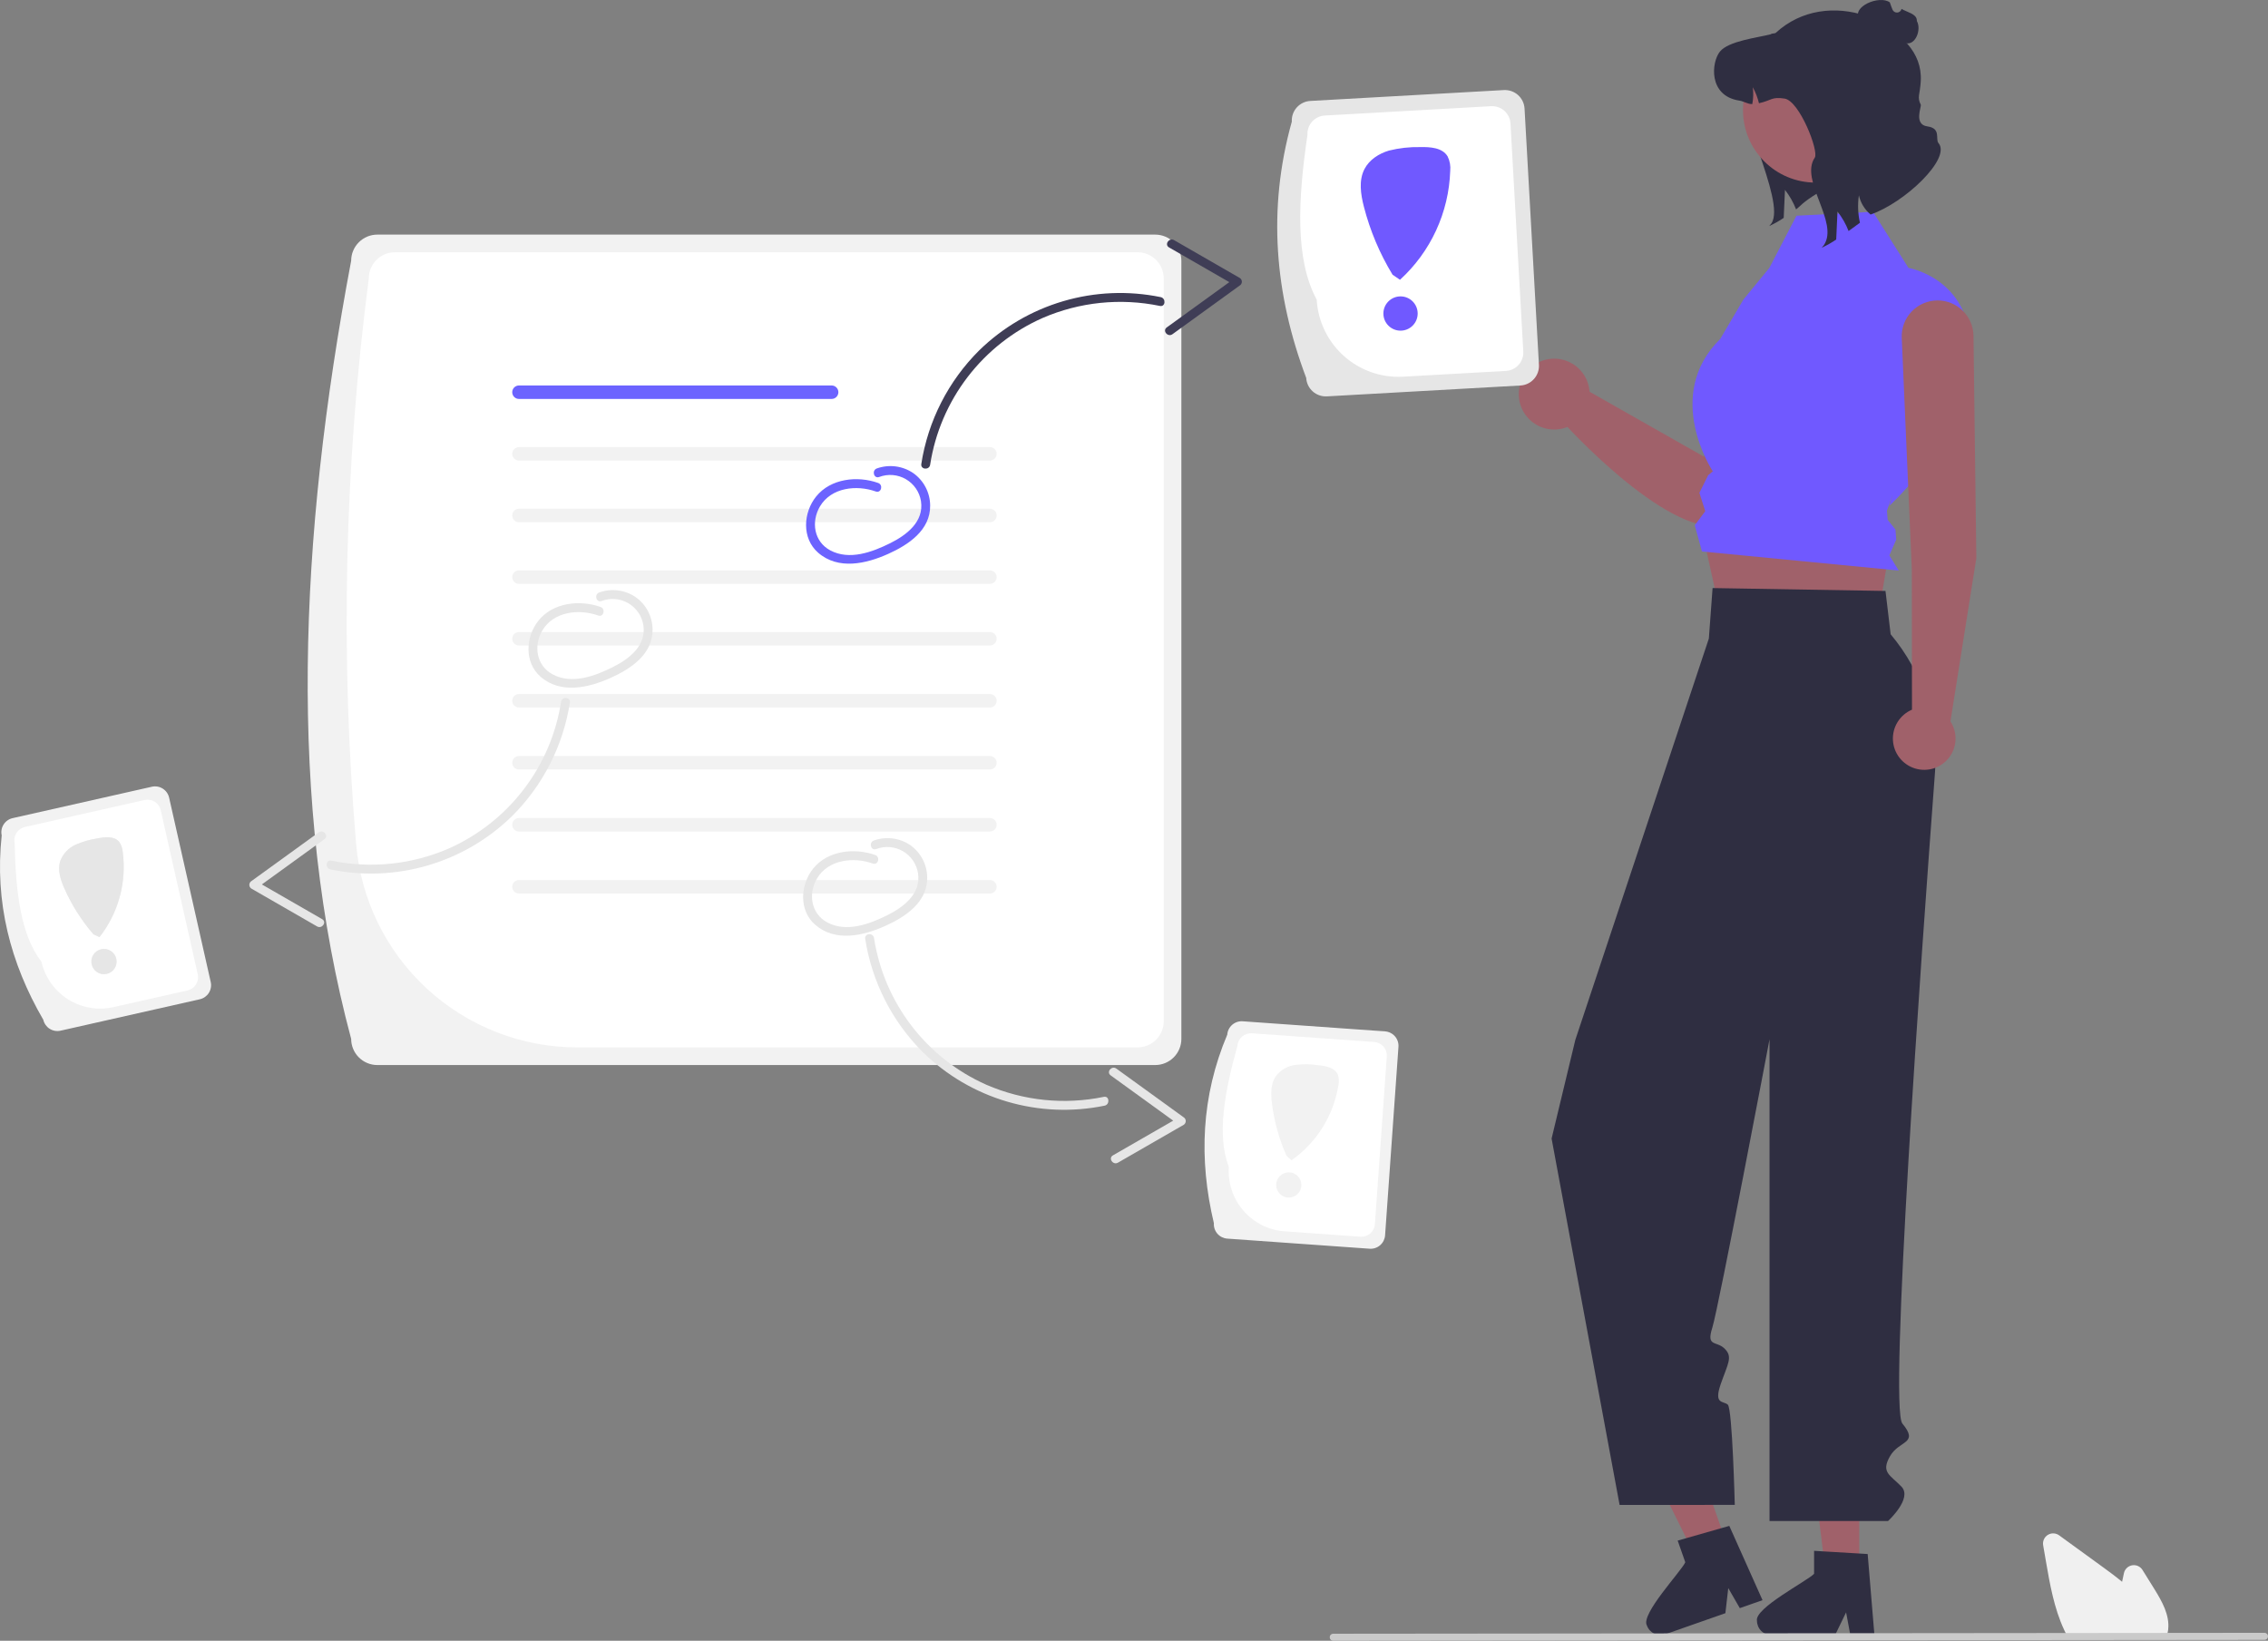 <svg width="698" height="505" viewBox="0 0 698 505" fill="none" xmlns="http://www.w3.org/2000/svg">
<rect x="0" y="0" width="698" height="505" fill="#808080" stroke="none"/>
<g clip-path="url(#clip0_15_2515)">
<path d="M572.198 5.81C572.184 5.857 572.17 5.898 572.157 5.945C572.125 6.035 572.1 6.127 572.08 6.22C571.912 6.819 571.82 7.436 571.807 8.058C571.799 8.323 571.806 8.588 571.827 8.853C571.853 9.192 571.901 9.529 571.973 9.862C572.048 10.232 572.152 10.596 572.285 10.95C572.344 11.118 572.412 11.284 572.488 11.445C572.98 12.546 573.72 13.518 574.65 14.285C575.581 15.051 576.676 15.592 577.851 15.864L577.857 15.863C577.972 15.893 578.088 15.916 578.206 15.934C578.861 16.053 579.528 16.087 580.191 16.035L580.203 16.035C581.82 15.912 583.359 15.284 584.6 14.239C585.36 13.608 585.443 12.942 586.393 13.237C589.42 14.181 591.443 9.191 589.93 6.458C589.932 6.355 589.928 6.252 589.918 6.149C589.773 4.24 586.899 3.753 585.223 2.74L585.214 2.774C585.136 3.07 584.967 3.334 584.732 3.53C584.496 3.725 584.205 3.842 583.899 3.864C583.594 3.886 583.289 3.811 583.028 3.652C582.767 3.492 582.562 3.255 582.442 2.973C582.136 2.234 581.858 1.486 581.608 0.728C578.395 -1.586 569.812 2.029 572.198 5.81Z" fill="#2F2E41"/>
<path d="M552.054 23.134C551.617 24.153 538.13 24.044 537.512 24.951C532.75 31.958 549.917 61.771 545.155 68.787L544.492 69.578C546.045 68.862 547.538 68.02 548.954 67.06C549.081 64.189 549.209 61.308 549.345 58.436C550.771 60.261 551.923 62.284 552.762 64.443C553.871 63.661 554.781 62.213 559.533 59.363C561.457 57.249 563.675 55.423 566.119 53.942L552.054 23.134Z" fill="#2F2E41"/>
<path d="M561.847 80.559C560.359 79.59 558.661 78.99 556.894 78.808C555.127 78.626 553.342 78.868 551.688 79.514C550.033 80.16 548.557 81.191 547.381 82.522C546.204 83.853 545.363 85.445 544.925 87.166L524.43 140.565L489.202 120.566C489.047 118.267 488.169 116.076 486.692 114.308C485.215 112.539 483.216 111.284 480.982 110.722C478.747 110.159 476.392 110.319 474.254 111.178C472.116 112.037 470.305 113.551 469.081 115.503C467.857 117.454 467.282 119.744 467.439 122.042C467.597 124.341 468.478 126.531 469.957 128.297C471.435 130.064 473.436 131.317 475.671 131.877C477.906 132.437 480.261 132.274 482.398 131.413C489.816 139.33 521.979 171.792 535.294 159.109C546.487 148.448 562.638 107.129 566.526 92.86C567.149 90.579 567.031 88.158 566.191 85.948C565.35 83.737 563.829 81.85 561.847 80.559Z" fill="#A0616A"/>
<path d="M401.999 116.312C392.307 90.616 390.028 64.38 397.57 37.427C397.482 35.831 398.031 34.264 399.097 33.072C400.163 31.879 401.658 31.158 403.254 31.067L462.833 27.722C464.43 27.634 465.996 28.183 467.189 29.249C468.381 30.314 469.102 31.809 469.194 33.406L473.623 112.291C473.711 113.888 473.162 115.454 472.096 116.647C471.031 117.839 469.536 118.56 467.939 118.651L408.36 121.997C406.763 122.084 405.197 121.535 404.004 120.47C402.812 119.404 402.091 117.909 401.999 116.312Z" fill="#E6E6E6"/>
<path d="M405.231 92.229C398.515 79.814 399.452 61.441 402.384 41.515C402.301 40.019 402.816 38.552 403.814 37.435C404.812 36.319 406.212 35.644 407.707 35.558L458.91 32.683C460.406 32.601 461.873 33.115 462.99 34.113C464.106 35.111 464.782 36.511 464.867 38.006L468.809 108.203C468.891 109.699 468.377 111.166 467.379 112.283C466.381 113.399 464.981 114.075 463.485 114.16L431.766 115.941C425.105 116.308 418.57 114.017 413.596 109.572C408.621 105.126 405.613 98.889 405.231 92.229Z" fill="white"/>
<path d="M431.028 101.773C433.941 101.773 436.303 99.411 436.303 96.498C436.303 93.584 433.941 91.222 431.028 91.222C428.114 91.222 425.752 93.584 425.752 96.498C425.752 99.411 428.114 101.773 431.028 101.773Z" fill="#7059FF"/>
<path d="M445.515 48.124C443.906 45.441 440.179 45.201 437.051 45.271C433.824 45.202 430.603 45.562 427.472 46.344C424.382 47.263 421.44 49.142 419.949 51.998C418.116 55.509 418.76 59.765 419.744 63.6C421.64 70.979 424.614 78.037 428.571 84.548L430.859 86.111C435.54 81.841 439.319 76.678 441.975 70.926C444.63 65.173 446.108 58.947 446.32 52.615C446.482 51.072 446.203 49.515 445.515 48.124Z" fill="#7059FF"/>
<path d="M108.073 319.756C88.706 247.446 91.825 166.4 108.073 80.254C108.076 78.121 108.924 76.076 110.433 74.567C111.941 73.059 113.986 72.211 116.119 72.208H355.533C357.666 72.211 359.712 73.059 361.22 74.567C362.728 76.076 363.577 78.121 363.579 80.254V319.756C363.577 321.889 362.728 323.934 361.22 325.442C359.712 326.951 357.666 327.799 355.533 327.801H116.119C113.986 327.799 111.941 326.951 110.433 325.442C108.924 323.934 108.076 321.889 108.073 319.756Z" fill="#F2F2F2"/>
<path d="M109.606 259.819C104.689 201.802 105.994 143.425 113.5 85.685C113.503 83.552 114.351 81.507 115.86 79.999C117.368 78.49 119.413 77.642 121.547 77.639H350.104C351.161 77.639 352.207 77.847 353.184 78.252C354.16 78.656 355.047 79.249 355.794 79.996C356.541 80.743 357.134 81.63 357.538 82.606C357.943 83.582 358.151 84.629 358.151 85.685V314.329C358.151 316.462 357.303 318.509 355.794 320.018C354.285 321.527 352.238 322.374 350.104 322.374H177.73C160.6 322.385 144.091 315.96 131.474 304.375C118.857 292.789 111.053 276.887 109.606 259.819Z" fill="white"/>
<path d="M255.948 122.79H159.722C159.449 122.791 159.179 122.738 158.927 122.634C158.675 122.53 158.445 122.377 158.252 122.184C158.059 121.991 157.906 121.762 157.801 121.51C157.697 121.258 157.643 120.988 157.643 120.715C157.643 120.442 157.697 120.172 157.801 119.92C157.906 119.668 158.059 119.439 158.252 119.246C158.445 119.054 158.675 118.901 158.927 118.797C159.179 118.693 159.449 118.64 159.722 118.64H255.948C256.498 118.641 257.025 118.861 257.413 119.25C257.801 119.639 258.019 120.166 258.019 120.715C258.019 121.265 257.801 121.792 257.413 122.181C257.025 122.57 256.498 122.789 255.948 122.79Z" fill="#6C63FF"/>
<path d="M304.66 141.761H159.722C159.449 141.761 159.179 141.708 158.927 141.604C158.675 141.5 158.445 141.347 158.252 141.155C158.059 140.962 157.906 140.733 157.801 140.481C157.697 140.229 157.643 139.959 157.643 139.686C157.643 139.413 157.697 139.143 157.801 138.891C157.906 138.639 158.059 138.41 158.252 138.217C158.445 138.024 158.675 137.871 158.927 137.767C159.179 137.663 159.449 137.61 159.722 137.611H304.66C305.209 137.612 305.736 137.831 306.124 138.22C306.513 138.609 306.731 139.136 306.731 139.686C306.731 140.235 306.513 140.762 306.124 141.151C305.736 141.54 305.209 141.76 304.66 141.761Z" fill="#F2F2F2"/>
<path d="M304.663 156.578H159.719C159.168 156.578 158.64 156.797 158.251 157.186C157.861 157.576 157.642 158.104 157.642 158.655C157.642 159.206 157.861 159.734 158.251 160.123C158.64 160.513 159.168 160.731 159.719 160.731H304.663C305.213 160.731 305.742 160.513 306.131 160.123C306.52 159.734 306.739 159.206 306.739 158.655C306.739 158.104 306.52 157.576 306.131 157.186C305.742 156.797 305.213 156.578 304.663 156.578Z" fill="#F2F2F2"/>
<path d="M304.66 179.702H159.722C159.172 179.702 158.644 179.483 158.255 179.094C157.866 178.705 157.647 178.177 157.647 177.627C157.647 177.076 157.866 176.549 158.255 176.16C158.644 175.77 159.172 175.552 159.722 175.552H304.66C305.21 175.552 305.738 175.77 306.127 176.16C306.516 176.549 306.735 177.076 306.735 177.627C306.735 178.177 306.516 178.705 306.127 179.094C305.738 179.483 305.21 179.702 304.66 179.702Z" fill="#F2F2F2"/>
<path d="M304.66 198.672H159.722C159.449 198.673 159.179 198.62 158.927 198.516C158.675 198.412 158.445 198.259 158.252 198.066C158.059 197.873 157.906 197.644 157.801 197.392C157.697 197.14 157.643 196.87 157.643 196.597C157.643 196.324 157.697 196.054 157.801 195.802C157.906 195.55 158.059 195.321 158.252 195.129C158.445 194.936 158.675 194.783 158.927 194.679C159.179 194.575 159.449 194.522 159.722 194.522H304.66C305.209 194.523 305.736 194.743 306.124 195.132C306.513 195.521 306.731 196.048 306.731 196.597C306.731 197.147 306.513 197.674 306.124 198.063C305.736 198.452 305.209 198.671 304.66 198.672Z" fill="#F2F2F2"/>
<path d="M304.66 217.757H159.722C159.449 217.758 159.179 217.705 158.927 217.601C158.675 217.496 158.445 217.344 158.252 217.151C158.059 216.958 157.906 216.729 157.801 216.477C157.697 216.225 157.643 215.955 157.643 215.682C157.643 215.409 157.697 215.139 157.801 214.887C157.906 214.635 158.059 214.406 158.252 214.213C158.445 214.021 158.675 213.868 158.927 213.764C159.179 213.66 159.449 213.607 159.722 213.607H304.66C305.209 213.608 305.736 213.827 306.124 214.216C306.513 214.605 306.731 215.133 306.731 215.682C306.731 216.232 306.513 216.759 306.124 217.148C305.736 217.537 305.209 217.756 304.66 217.757Z" fill="#F2F2F2"/>
<path d="M304.66 236.842H159.722C159.449 236.843 159.179 236.789 158.927 236.685C158.675 236.581 158.445 236.429 158.252 236.236C158.059 236.043 157.906 235.814 157.801 235.562C157.697 235.31 157.643 235.04 157.643 234.767C157.643 234.494 157.697 234.224 157.801 233.972C157.906 233.72 158.059 233.491 158.252 233.298C158.445 233.106 158.675 232.953 158.927 232.849C159.179 232.745 159.449 232.692 159.722 232.692H304.66C305.209 232.693 305.736 232.912 306.124 233.301C306.513 233.69 306.731 234.218 306.731 234.767C306.731 235.317 306.513 235.844 306.124 236.233C305.736 236.622 305.209 236.841 304.66 236.842Z" fill="#F2F2F2"/>
<path d="M304.66 255.927H159.722C159.449 255.928 159.179 255.874 158.927 255.77C158.675 255.666 158.445 255.514 158.252 255.321C158.059 255.128 157.906 254.899 157.801 254.647C157.697 254.395 157.643 254.125 157.643 253.852C157.643 253.579 157.697 253.309 157.801 253.057C157.906 252.805 158.059 252.576 158.252 252.383C158.445 252.191 158.675 252.038 158.927 251.934C159.179 251.83 159.449 251.777 159.722 251.777H304.66C305.209 251.778 305.736 251.997 306.124 252.386C306.513 252.775 306.731 253.303 306.731 253.852C306.731 254.402 306.513 254.929 306.124 255.318C305.736 255.707 305.209 255.926 304.66 255.927Z" fill="#F2F2F2"/>
<path d="M304.66 275.012H159.722C159.449 275.013 159.179 274.959 158.927 274.855C158.675 274.751 158.445 274.599 158.252 274.406C158.059 274.213 157.906 273.984 157.801 273.732C157.697 273.48 157.643 273.21 157.643 272.937C157.643 272.664 157.697 272.394 157.801 272.142C157.906 271.89 158.059 271.661 158.252 271.468C158.445 271.276 158.675 271.123 158.927 271.019C159.179 270.915 159.449 270.861 159.722 270.862H304.66C305.209 270.863 305.736 271.082 306.124 271.471C306.513 271.86 306.731 272.388 306.731 272.937C306.731 273.487 306.513 274.014 306.124 274.403C305.736 274.792 305.209 275.011 304.66 275.012Z" fill="#F2F2F2"/>
<path d="M270.267 148.648C263.899 146.373 255.652 147.261 251.183 152.806C247.18 157.773 246.7 165.681 251.793 170.114C257.993 175.509 266.58 173.524 273.349 170.48C279.544 167.695 286.362 163.203 286.267 155.581C286.252 153.622 285.771 151.695 284.863 149.959C283.955 148.223 282.646 146.728 281.046 145.599C279.421 144.501 277.561 143.8 275.616 143.554C273.67 143.308 271.695 143.523 269.848 144.181C268.213 144.779 268.919 147.414 270.572 146.81C271.904 146.304 273.332 146.101 274.751 146.216C276.171 146.331 277.548 146.761 278.78 147.475C280.013 148.189 281.071 149.168 281.877 150.343C282.684 151.517 283.218 152.856 283.441 154.263C284.398 160.591 278.99 164.69 273.965 167.187C268.453 169.926 261.436 172.547 255.534 169.4C250.486 166.708 249.563 160.568 252.362 155.853C255.832 150.007 263.644 149.17 269.542 151.277C271.197 151.868 271.91 149.235 270.267 148.648Z" fill="#6C63FF"/>
<path d="M184.835 186.818C178.467 184.543 170.22 185.43 165.751 190.976C161.748 195.943 161.268 203.851 166.361 208.283C172.561 213.679 181.148 211.694 187.917 208.65C194.112 205.864 200.93 201.373 200.834 193.751C200.82 191.792 200.339 189.865 199.431 188.129C198.523 186.393 197.214 184.898 195.613 183.769C193.989 182.671 192.129 181.97 190.184 181.724C188.238 181.478 186.262 181.693 184.415 182.351C182.781 182.948 183.487 185.584 185.14 184.98C186.472 184.474 187.899 184.271 189.319 184.386C190.739 184.5 192.116 184.931 193.348 185.644C194.581 186.358 195.639 187.338 196.445 188.512C197.252 189.687 197.786 191.026 198.009 192.433C198.966 198.761 193.558 202.86 188.533 205.357C183.021 208.096 176.004 210.717 170.102 207.57C165.054 204.878 164.131 198.738 166.93 194.023C170.399 188.176 178.211 187.34 184.11 189.447C185.765 190.038 186.478 187.405 184.835 186.818Z" fill="#E6E6E6"/>
<path d="M269.358 263.158C262.99 260.883 254.743 261.77 250.274 267.315C246.271 272.282 245.791 280.191 250.884 284.623C257.084 290.019 265.671 288.034 272.44 284.99C278.635 282.204 285.453 277.713 285.358 270.091C285.343 268.132 284.862 266.205 283.954 264.469C283.046 262.733 281.737 261.238 280.137 260.108C278.512 259.01 276.652 258.31 274.707 258.064C272.762 257.817 270.786 258.032 268.939 258.691C267.304 259.288 268.01 261.924 269.664 261.32C270.995 260.813 272.423 260.61 273.842 260.725C275.262 260.84 276.639 261.27 277.871 261.984C279.104 262.698 280.162 263.678 280.968 264.852C281.775 266.027 282.309 267.366 282.532 268.773C283.489 275.101 278.082 279.2 273.057 281.697C267.544 284.436 260.527 287.057 254.626 283.91C249.577 281.218 248.654 275.078 251.453 270.362C254.923 264.516 262.735 263.679 268.633 265.787C270.288 266.378 271.001 263.745 269.358 263.158Z" fill="#E6E6E6"/>
<path d="M266.274 288.949C268.334 302.201 274.575 314.449 284.085 323.906C291.346 330.999 300.235 336.203 309.975 339.063C319.714 341.922 330.007 342.35 339.95 340.308C341.649 339.953 341.428 337.233 339.711 337.592C327.57 340.106 314.949 338.807 303.574 333.873C294.49 329.842 286.562 323.595 280.52 315.704C274.477 307.813 270.513 298.531 268.99 288.71C268.727 286.981 266.009 287.21 266.274 288.949Z" fill="#E6E6E6"/>
<path d="M344.062 357.849L364.342 346.171C364.513 346.051 364.655 345.893 364.756 345.709C364.857 345.526 364.915 345.321 364.925 345.112C364.935 344.903 364.896 344.694 364.813 344.502C364.729 344.31 364.603 344.139 364.443 344.004L343.563 328.889C342.15 327.866 340.387 329.947 341.812 330.978C348.772 336.016 355.731 341.055 362.691 346.093L362.793 343.926L342.513 355.604C340.99 356.481 342.551 358.719 344.062 357.849Z" fill="#E6E6E6"/>
<path d="M283.542 142.807C285.603 129.554 291.843 117.306 301.353 107.849C308.614 100.756 317.503 95.552 327.243 92.693C336.982 89.833 347.275 89.406 357.218 91.448C358.917 91.803 358.696 94.522 356.979 94.164C344.838 91.65 332.217 92.948 320.842 97.883C311.758 101.914 303.83 108.161 297.788 116.052C291.745 123.943 287.781 133.224 286.258 143.045C285.995 144.774 283.277 144.546 283.542 142.807Z" fill="#3F3D56"/>
<path d="M361.33 73.907L381.61 85.585C381.781 85.705 381.923 85.863 382.024 86.046C382.125 86.23 382.183 86.434 382.193 86.643C382.203 86.853 382.164 87.061 382.081 87.253C381.997 87.446 381.871 87.616 381.711 87.752L360.832 102.866C359.418 103.889 357.655 101.808 359.08 100.777L379.959 85.662L380.061 87.829L359.781 76.151C358.258 75.274 359.819 73.037 361.33 73.907Z" fill="#3F3D56"/>
<path d="M175.386 216.244C173.326 229.497 167.086 241.745 157.576 251.202C150.315 258.295 141.425 263.499 131.686 266.358C121.946 269.218 111.654 269.645 101.711 267.603C100.012 267.248 100.232 264.529 101.949 264.887C114.09 267.401 126.712 266.103 138.086 261.168C147.171 257.137 155.098 250.89 161.141 242.999C167.183 235.108 171.148 225.827 172.67 216.006C172.934 214.277 175.652 214.505 175.386 216.244Z" fill="#E6E6E6"/>
<path d="M97.599 285.144L77.319 273.466C77.147 273.346 77.005 273.188 76.904 273.005C76.803 272.821 76.745 272.617 76.736 272.408C76.726 272.198 76.764 271.99 76.848 271.797C76.931 271.605 77.058 271.435 77.217 271.299L98.097 256.184C99.51 255.161 101.273 257.243 99.849 258.274L78.969 273.388L78.868 271.222L99.148 282.9C100.671 283.777 99.109 286.014 97.599 285.144Z" fill="#E6E6E6"/>
<path d="M13.327 313.872C3.165 296.389 -1.679 277.612 0.523 257.122C0.265 255.973 0.473 254.769 1.102 253.774C1.731 252.778 2.729 252.073 3.878 251.812L46.739 242.143C47.888 241.885 49.092 242.094 50.088 242.723C51.083 243.352 51.788 244.35 52.049 245.498L64.853 302.248C65.111 303.397 64.902 304.601 64.273 305.597C63.644 306.592 62.646 307.298 61.498 307.558L18.637 317.227C17.488 317.485 16.283 317.277 15.288 316.648C14.292 316.019 13.587 315.021 13.327 313.872Z" fill="#F2F2F2"/>
<path d="M12.747 295.99C6.36 287.79 4.808 274.333 4.515 259.506C4.274 258.43 4.469 257.302 5.058 256.369C5.647 255.437 6.582 254.777 7.658 254.533L44.493 246.223C45.569 245.981 46.697 246.176 47.629 246.765C48.562 247.355 49.222 248.289 49.466 249.365L60.86 299.865C61.102 300.941 60.906 302.069 60.317 303.001C59.728 303.933 58.793 304.594 57.718 304.838L34.899 309.985C30.106 311.061 25.081 310.192 20.929 307.568C16.776 304.944 13.833 300.78 12.747 295.99Z" fill="white"/>
<path d="M32 299.839C34.145 299.839 35.884 298.1 35.884 295.955C35.884 293.809 34.145 292.07 32 292.07C29.854 292.07 28.115 293.809 28.115 295.955C28.115 298.1 29.854 299.839 32 299.839Z" fill="#F2F2F2"/>
<path d="M36.642 259.064C35.147 257.311 32.411 257.59 30.148 258.021C27.796 258.363 25.501 259.016 23.322 259.964C22.234 260.444 21.251 261.135 20.432 261.997C19.612 262.858 18.971 263.874 18.546 264.984C17.641 267.757 18.626 270.769 19.807 273.435C22.08 278.563 25.098 283.328 28.763 287.575L30.614 288.432C33.495 284.763 35.612 280.554 36.842 276.053C38.071 271.553 38.387 266.852 37.772 262.228C37.702 261.087 37.31 259.99 36.642 259.064Z" fill="#F2F2F2"/>
<path d="M32 299.839C34.145 299.839 35.884 298.1 35.884 295.955C35.884 293.809 34.145 292.07 32 292.07C29.854 292.07 28.115 293.809 28.115 295.955C28.115 298.1 29.854 299.839 32 299.839Z" fill="#E6E6E6"/>
<path d="M36.642 259.064C35.147 257.311 32.411 257.59 30.148 258.021C27.796 258.363 25.501 259.016 23.322 259.964C22.234 260.444 21.251 261.135 20.432 261.997C19.612 262.858 18.971 263.874 18.546 264.984C17.641 267.757 18.626 270.769 19.807 273.435C22.08 278.563 25.098 283.328 28.763 287.575L30.614 288.432C33.495 284.763 35.612 280.554 36.842 276.053C38.071 271.553 38.387 266.852 37.772 262.228C37.702 261.087 37.31 259.99 36.642 259.064Z" fill="#E6E6E6"/>
<path d="M572.207 483.449L561.776 483.448L556.813 443.216H572.209L572.207 483.449Z" fill="#A0616A"/>
<path d="M540.722 498.839C540.727 500.008 541.193 501.127 542.019 501.954C542.844 502.781 543.963 503.249 545.131 503.257H564.768L565.376 501.996L568.154 496.265L569.23 501.996L569.468 503.257H576.875L576.769 501.987L574.794 478.304L572.21 478.145L561.047 477.484L558.305 477.317V484.388C556.224 486.601 539.894 494.969 540.722 498.839Z" fill="#2F2E41"/>
<path d="M531.473 475.356L521.629 478.808L503.631 442.484L518.16 437.39L531.473 475.356Z" fill="#A0616A"/>
<path d="M506.856 500.299C507.247 501.4 508.058 502.302 509.11 502.809C510.163 503.316 511.373 503.388 512.478 503.008L531.009 496.51L531.166 495.119L531.89 488.792L534.802 493.844L535.444 494.955L542.433 492.504L541.913 491.341L532.212 469.646L529.721 470.351L518.968 473.421L516.325 474.17L518.665 480.843C517.434 483.62 504.793 496.92 506.856 500.299Z" fill="#2F2E41"/>
<path d="M523.364 161.346L529.831 190.577L577.124 194.854L581.47 169.402L523.364 161.346Z" fill="#A0616A"/>
<path d="M580.281 181.884L527.063 180.995L525.918 196.53L484.822 320.06L477.52 350.431L498.451 463.2L533.896 463.178C533.896 463.178 533.16 433.551 531.745 432.323C530.331 431.095 527.378 432.341 529.567 426.015C531.757 419.688 533.372 417.645 530.782 415.102C528.192 412.559 525.06 414.692 526.982 408.634C528.905 402.577 544.59 319.875 544.59 319.875V468.148H581.059C581.059 468.148 588.694 461.174 585.18 457.542C581.665 453.909 578.813 453.196 581.665 448.206C584.517 443.215 590.706 444.473 585.473 438.14C581.315 433.11 591.261 294.375 595.525 237.56C596.677 222.205 591.775 207.009 581.868 195.222L580.281 181.884Z" fill="#2F2E41"/>
<path d="M552.881 66.393L576.42 65.181L587.354 82.456C587.354 82.456 607.926 85.895 606.5 110.136C605.074 134.376 581.47 155.647 581.47 155.647L582.479 152.188L580.727 157.195L580.951 160.006L583.342 162.983L583.588 166.062L581.47 170.934L584.35 175.599L523.794 169.732L521.579 161.666L524.81 157.334L523.005 151.685L525.718 146.25L527.133 145.072C527.133 145.072 511.658 121.824 529.422 104.315L536.552 92.195L544.53 82.462L552.881 66.393Z" fill="#7059FF"/>
<path d="M558.739 56.196C571.067 56.196 581.061 46.202 581.061 33.874C581.061 21.547 571.067 11.553 558.739 11.553C546.411 11.553 536.417 21.547 536.417 33.874C536.417 46.202 546.411 56.196 558.739 56.196Z" fill="#A0616A"/>
<path d="M575.693 66.03C573.876 64.511 572.61 62.434 572.094 60.122C571.681 62.929 571.789 65.788 572.412 68.556C571.204 69.465 570.031 70.328 568.922 71.11C568.083 68.951 566.932 66.927 565.505 65.103C565.369 67.975 565.242 70.855 565.114 73.727C563.698 74.687 562.206 75.529 560.652 76.245L561.315 75.454C566.078 68.438 553.754 55.524 558.516 48.517C559.852 46.554 553.817 31.041 549.218 30.341C545.129 29.723 545.301 30.904 541.339 31.768C540.927 30.052 540.288 28.398 539.439 26.851C539.665 28.575 539.613 30.324 539.285 32.031C537.876 32.086 536.768 31.188 535.268 30.959C525.697 29.496 526.67 19.144 529.333 15.864C532.005 12.592 540.875 11.61 544.965 10.547C545.338 10.184 546.183 10.411 546.556 10.065C554.393 2.893 564.876 1.705 574.31 4.884C575.157 5.176 575.981 5.535 576.772 5.956C584.779 10.151 591.632 15.926 591.135 24.952C590.902 29.179 589.942 29.837 591.135 32.222C591.427 32.807 588.863 38.318 593.18 38.905C597.497 39.492 595.55 42.825 596.588 44.036C600.608 48.73 586.201 62.42 575.693 66.03Z" fill="#2F2E41"/>
<path d="M373.585 376.482C368.901 356.81 369.682 337.434 377.702 318.451C377.787 317.277 378.334 316.184 379.224 315.412C380.113 314.641 381.272 314.254 382.447 314.336L426.275 317.445C427.45 317.53 428.543 318.077 429.314 318.966C430.086 319.856 430.473 321.015 430.391 322.19L426.273 380.22C426.189 381.395 425.642 382.488 424.752 383.259C423.863 384.031 422.703 384.418 421.529 384.336L377.701 381.226C376.526 381.142 375.433 380.595 374.661 379.705C373.89 378.816 373.503 377.657 373.585 376.482Z" fill="#F2F2F2"/>
<path d="M378.19 359.193C374.442 349.499 376.838 336.167 380.838 321.885C380.917 320.786 381.429 319.762 382.262 319.039C383.095 318.317 384.181 317.954 385.281 318.031L422.948 320.703C424.048 320.783 425.071 321.295 425.794 322.128C426.517 322.961 426.879 324.047 426.803 325.147L423.138 376.786C423.059 377.886 422.547 378.91 421.714 379.632C420.88 380.355 419.795 380.718 418.695 380.641L395.361 378.985C390.461 378.632 385.902 376.35 382.683 372.639C379.464 368.929 377.848 364.093 378.19 359.193Z" fill="white"/>
<path d="M396.634 368.599C398.779 368.599 400.518 366.86 400.518 364.715C400.518 362.57 398.779 360.831 396.634 360.831C394.489 360.831 392.75 362.57 392.75 364.715C392.75 366.86 394.489 368.599 396.634 368.599Z" fill="#F2F2F2"/>
<path d="M411.725 330.733C410.799 328.623 408.099 328.1 405.808 327.86C403.458 327.509 401.071 327.472 398.711 327.751C397.531 327.897 396.391 328.275 395.358 328.863C394.324 329.452 393.417 330.239 392.69 331.18C391.024 333.573 391.097 336.742 391.458 339.635C392.155 345.201 393.67 350.634 395.953 355.758L397.479 357.113C401.296 354.43 404.538 351.012 407.013 347.057C409.489 343.103 411.148 338.694 411.894 334.088C412.156 332.976 412.097 331.813 411.725 330.733Z" fill="#F2F2F2"/>
<path d="M608.241 171.781L607.362 103.342C607.316 100.442 606.132 97.677 604.066 95.643C601.999 93.609 599.215 92.469 596.315 92.469C594.815 92.469 593.331 92.774 591.952 93.367C590.574 93.959 589.331 94.826 588.299 95.914C587.266 97.003 586.466 98.29 585.948 99.698C585.429 101.106 585.203 102.604 585.283 104.102L588.375 175.166L588.434 218.426C586.611 219.199 585.071 220.514 584.022 222.193C582.972 223.872 582.466 225.833 582.57 227.81C582.674 229.787 583.385 231.684 584.605 233.243C585.825 234.802 587.495 235.948 589.389 236.524C591.283 237.101 593.308 237.081 595.19 236.467C597.072 235.852 598.719 234.673 599.908 233.09C601.097 231.507 601.769 229.596 601.834 227.618C601.899 225.639 601.353 223.689 600.27 222.031L608.241 171.781Z" fill="#A0616A"/>
<path d="M666.65 504.068H636.488L636.359 503.833C635.973 503.134 635.601 502.393 635.253 501.631C632.146 494.98 630.833 487.374 629.674 480.662L628.802 475.603C628.696 474.991 628.776 474.36 629.03 473.793C629.285 473.226 629.703 472.748 630.231 472.42C630.759 472.092 631.373 471.928 631.995 471.951C632.616 471.974 633.216 472.182 633.719 472.548C638.303 475.883 642.888 479.215 647.475 482.544C649.212 483.807 651.196 485.27 653.096 486.851C653.279 485.961 653.471 485.068 653.662 484.187C653.795 483.579 654.105 483.025 654.555 482.595C655.004 482.164 655.571 481.878 656.184 481.772C656.797 481.666 657.428 481.745 657.996 482C658.563 482.254 659.042 482.672 659.371 483.2L662.9 488.87C665.473 493.01 667.745 497.09 667.282 501.49C667.285 501.544 667.281 501.597 667.27 501.65C667.178 502.373 667.006 503.083 666.758 503.768L666.65 504.068Z" fill="#F0F0F0"/>
<path d="M696.924 504.721L410.311 505C410.025 504.999 409.751 504.884 409.549 504.681C409.347 504.478 409.234 504.204 409.234 503.918C409.234 503.632 409.347 503.357 409.549 503.155C409.751 502.952 410.025 502.837 410.311 502.836L696.924 502.557C697.209 502.558 697.483 502.673 697.685 502.876C697.886 503.078 697.999 503.353 697.999 503.639C697.999 503.925 697.886 504.199 697.685 504.402C697.483 504.604 697.209 504.719 696.924 504.721Z" fill="#CACACA"/>
</g>
<defs>
<clipPath id="clip0_15_2515">
<rect width="698" height="505" fill="white"/>
</clipPath>
</defs>
</svg>
